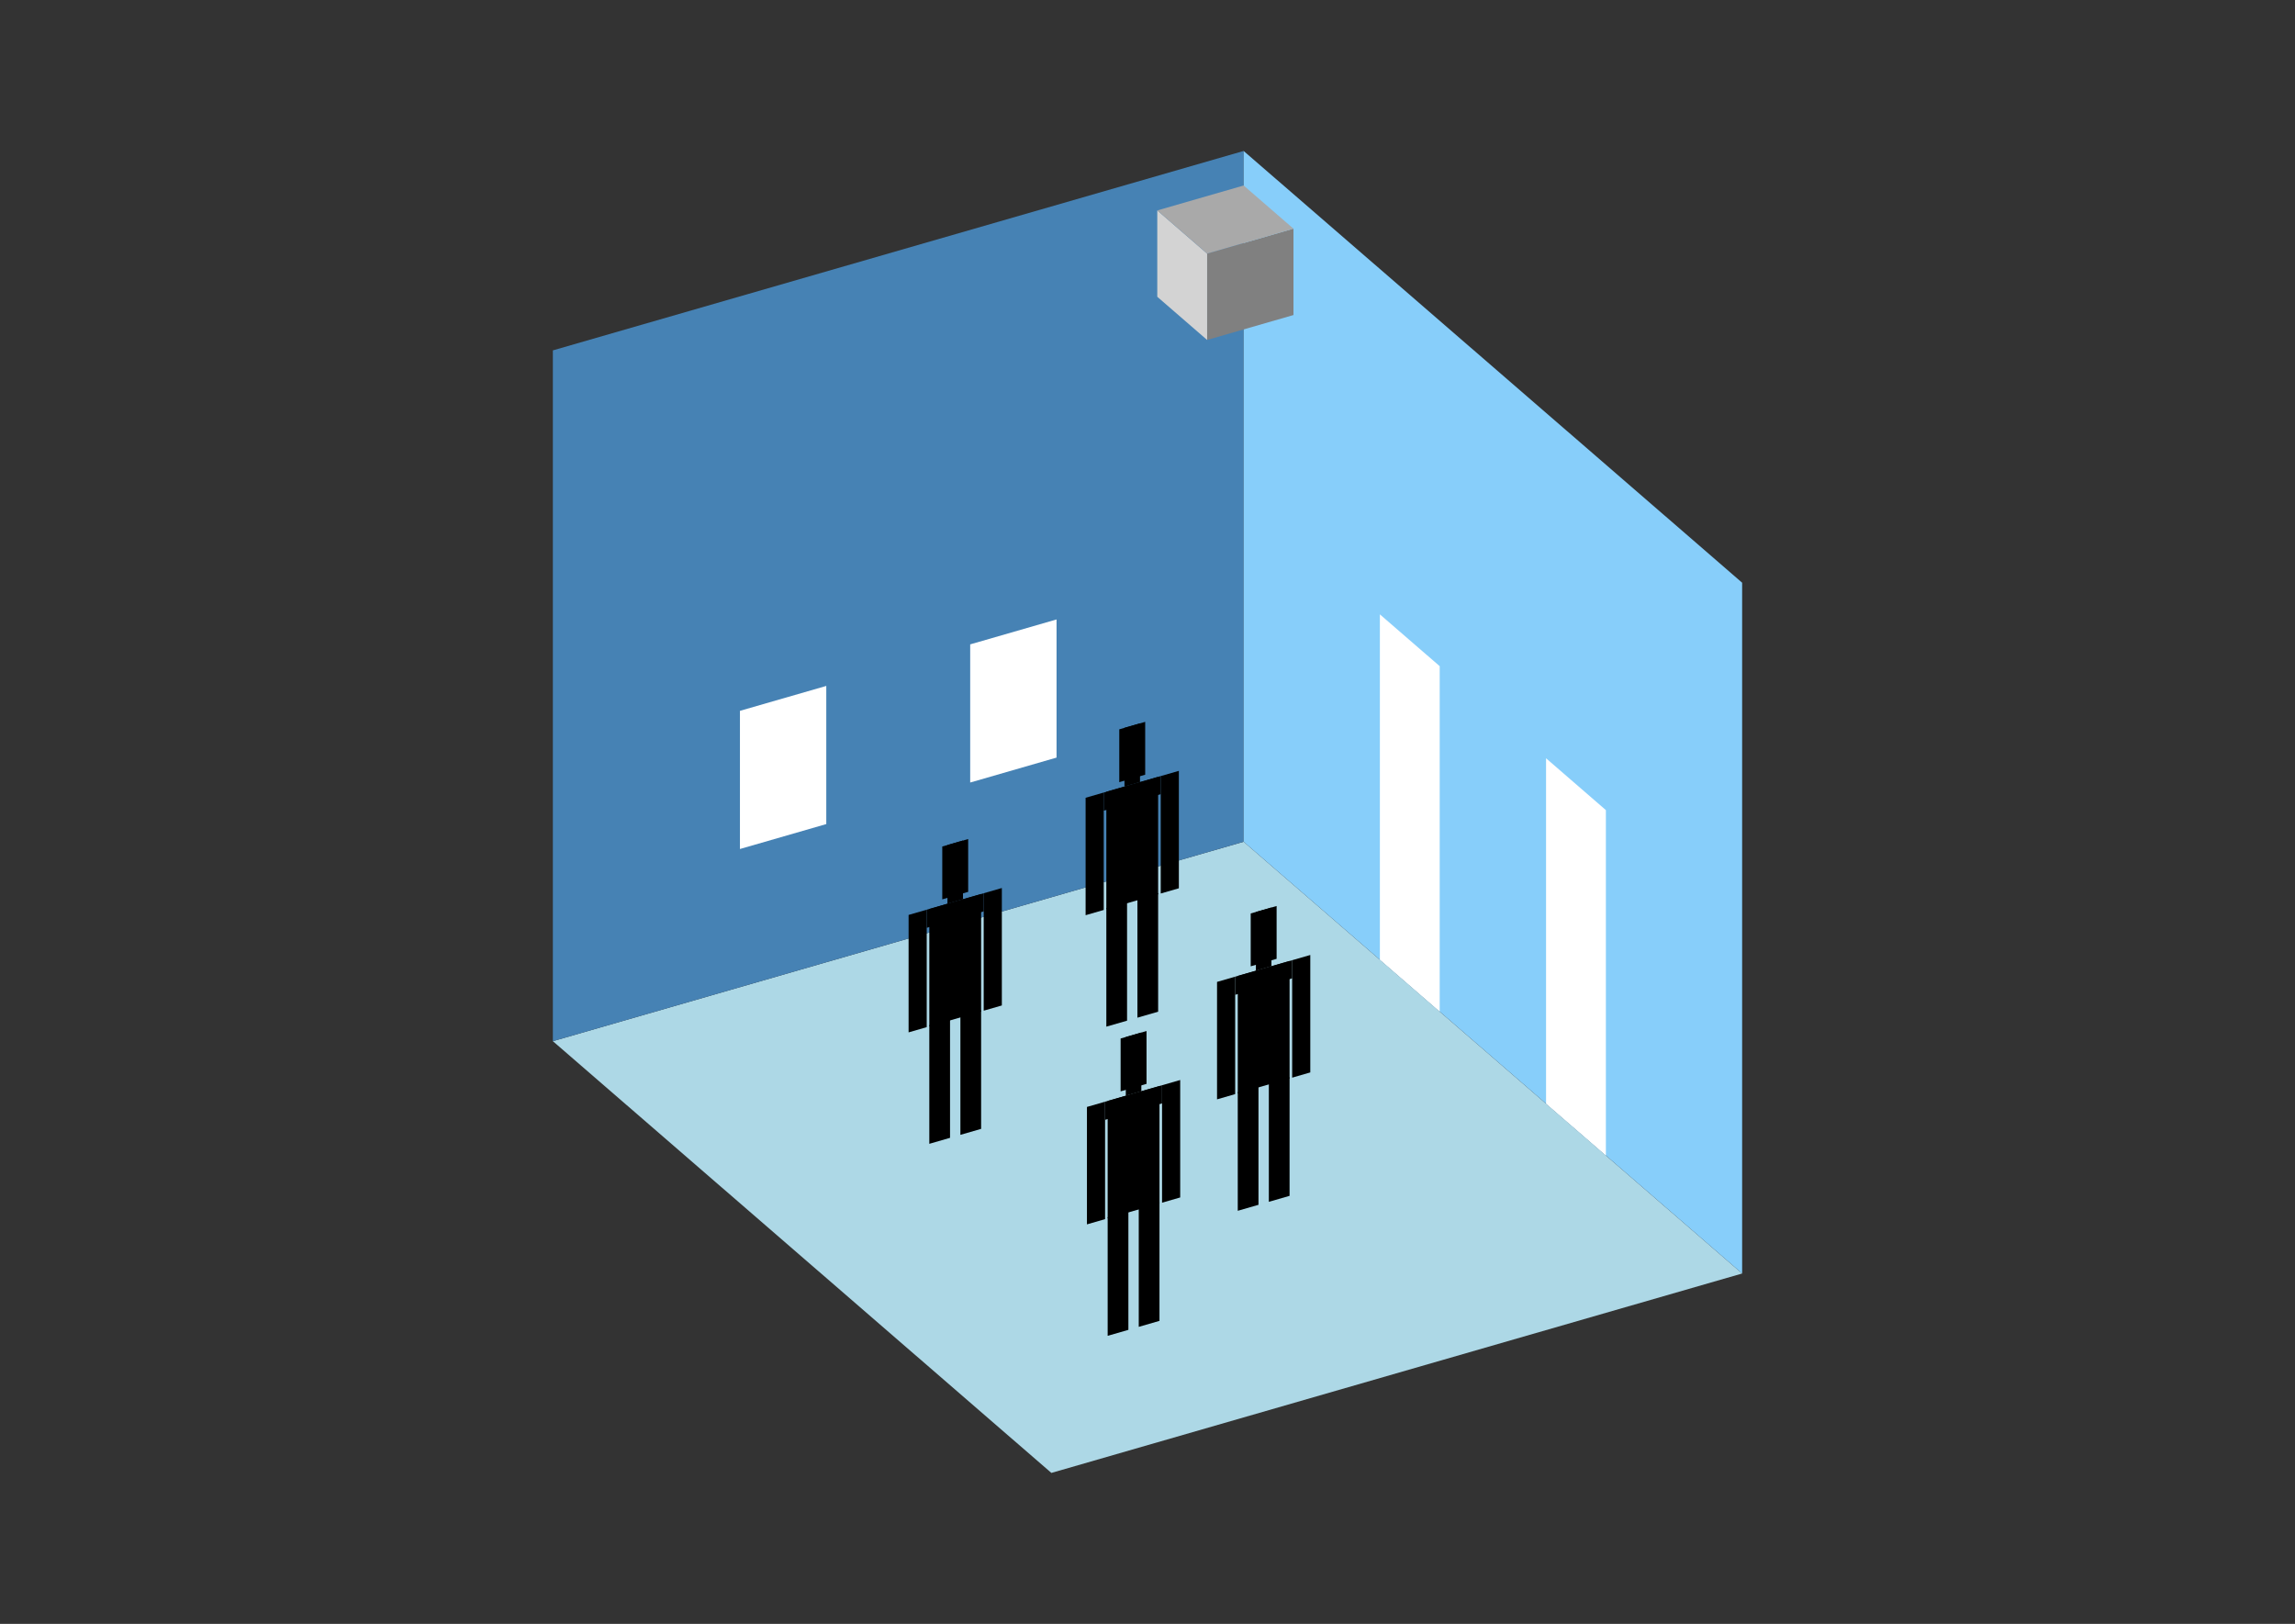 <?xml version="1.0" encoding="UTF-8"?>
<svg
  xmlns="http://www.w3.org/2000/svg"
  width="848"
  height="600"
  style="background-color:white"
>
  <rect width="100%" height="100%" fill="#333333" stroke="none"/>
  <polygon fill="lightblue" points="388.482,544.221 204.281,384.697 459.518,311.017 643.719,470.54" />
  <polygon fill="steelblue" points="204.281,384.697 204.281,129.46 459.518,55.779 459.518,311.017" />
  <polygon fill="lightskyblue" points="643.719,470.54 643.719,215.303 459.518,55.779 459.518,311.017" />
  <polygon fill="white" points="531.97,373.762 531.97,246.144 509.866,227.001 509.866,354.62" />
  <polygon fill="white" points="593.371,426.937 593.371,299.318 571.267,280.175 571.267,407.794" />
  <polygon fill="white" points="273.407,313.695 273.407,262.647 305.312,253.437 305.312,304.485" />
  <polygon fill="white" points="358.486,289.134 358.486,238.087 390.391,228.877 390.391,279.924" />
  <polygon fill="grey" points="446.033,125.608 446.033,93.704 477.938,84.494 477.938,116.398" />
  <polygon fill="lightgrey" points="446.033,125.608 446.033,93.704 427.613,77.751 427.613,109.656" />
  <polygon fill="darkgrey" points="446.033,93.704 427.613,77.751 459.518,68.541 477.938,84.494" />
  <polygon fill="hsl(360.0,50.0%,70.716%)" points="408.79,379.334 408.79,335.51 416.447,333.3 416.447,377.124" />
  <polygon fill="hsl(360.0,50.0%,70.716%)" points="427.932,373.808 427.932,329.984 420.275,332.194 420.275,376.019" />
  <polygon fill="hsl(360.0,50.0%,70.716%)" points="401.132,338.154 401.132,294.764 407.832,292.83 407.832,336.22" />
  <polygon fill="hsl(360.0,50.0%,70.716%)" points="428.89,330.142 428.89,286.751 435.589,284.817 435.589,328.207" />
  <polygon fill="hsl(360.0,50.0%,70.716%)" points="407.832,299.53 407.832,292.83 428.89,286.751 428.89,293.451" />
  <polygon fill="hsl(360.0,50.0%,70.716%)" points="408.79,335.944 408.79,292.554 427.932,287.027 427.932,330.418" />
  <polygon fill="hsl(360.0,50.0%,70.716%)" points="413.575,289.003 413.575,269.477 423.147,266.714 423.147,286.239" />
  <polygon fill="hsl(360.0,50.0%,70.716%)" points="415.49,290.619 415.49,268.924 421.232,267.266 421.232,288.962" />
  <polygon fill="hsl(360.0,50.0%,64.978%)" points="343.381,422.625 343.381,378.801 351.038,376.591 351.038,420.415" />
  <polygon fill="hsl(360.0,50.0%,64.978%)" points="362.524,417.099 362.524,373.275 354.867,375.485 354.867,419.31" />
  <polygon fill="hsl(360.0,50.0%,64.978%)" points="335.724,381.445 335.724,338.055 342.424,336.121 342.424,379.511" />
  <polygon fill="hsl(360.0,50.0%,64.978%)" points="363.481,373.433 363.481,330.042 370.181,328.108 370.181,371.498" />
  <polygon fill="hsl(360.0,50.0%,64.978%)" points="342.424,342.821 342.424,336.121 363.481,330.042 363.481,336.742" />
  <polygon fill="hsl(360.0,50.0%,64.978%)" points="343.381,379.235 343.381,335.845 362.524,330.319 362.524,373.709" />
  <polygon fill="hsl(360.0,50.0%,64.978%)" points="348.167,332.294 348.167,312.768 357.738,310.005 357.738,329.531" />
  <polygon fill="hsl(360.0,50.0%,64.978%)" points="350.081,333.91 350.081,312.215 355.824,310.558 355.824,332.253" />
  <polygon fill="hsl(360.0,50.0%,51.427%)" points="457.351,447.371 457.351,403.546 465.008,401.336 465.008,445.16" />
  <polygon fill="hsl(360.0,50.0%,51.427%)" points="476.494,441.844 476.494,398.02 468.837,400.231 468.837,444.055" />
  <polygon fill="hsl(360.0,50.0%,51.427%)" points="449.694,406.191 449.694,362.8 456.394,360.866 456.394,404.257" />
  <polygon fill="hsl(360.0,50.0%,51.427%)" points="477.451,398.178 477.451,354.788 484.151,352.853 484.151,396.244" />
  <polygon fill="hsl(360.0,50.0%,51.427%)" points="456.394,367.566 456.394,360.866 477.451,354.788 477.451,361.488" />
  <polygon fill="hsl(360.0,50.0%,51.427%)" points="457.351,403.98 457.351,360.59 476.494,355.064 476.494,398.454" />
  <polygon fill="hsl(360.0,50.0%,51.427%)" points="462.137,357.039 462.137,337.513 471.708,334.75 471.708,354.276" />
  <polygon fill="hsl(360.0,50.0%,51.427%)" points="464.051,358.656 464.051,336.961 469.794,335.303 469.794,356.998" />
  <polygon fill="hsl(360.0,50.0%,43.829%)" points="409.282,493.567 409.282,449.743 416.939,447.533 416.939,491.357" />
  <polygon fill="hsl(360.0,50.0%,43.829%)" points="428.425,488.041 428.425,444.217 420.768,446.427 420.768,490.252" />
  <polygon fill="hsl(360.0,50.0%,43.829%)" points="401.625,452.387 401.625,408.997 408.325,407.063 408.325,450.453" />
  <polygon fill="hsl(360.0,50.0%,43.829%)" points="429.382,444.375 429.382,400.984 436.082,399.05 436.082,442.441" />
  <polygon fill="hsl(360.0,50.0%,43.829%)" points="408.325,413.763 408.325,407.063 429.382,400.984 429.382,407.684" />
  <polygon fill="hsl(360.0,50.0%,43.829%)" points="409.282,450.177 409.282,406.787 428.425,401.261 428.425,444.651" />
  <polygon fill="hsl(360.0,50.0%,43.829%)" points="414.068,403.236 414.068,383.71 423.639,380.947 423.639,400.473" />
  <polygon fill="hsl(360.0,50.0%,43.829%)" points="415.982,404.853 415.982,383.157 421.725,381.5 421.725,403.195" />
</svg>
